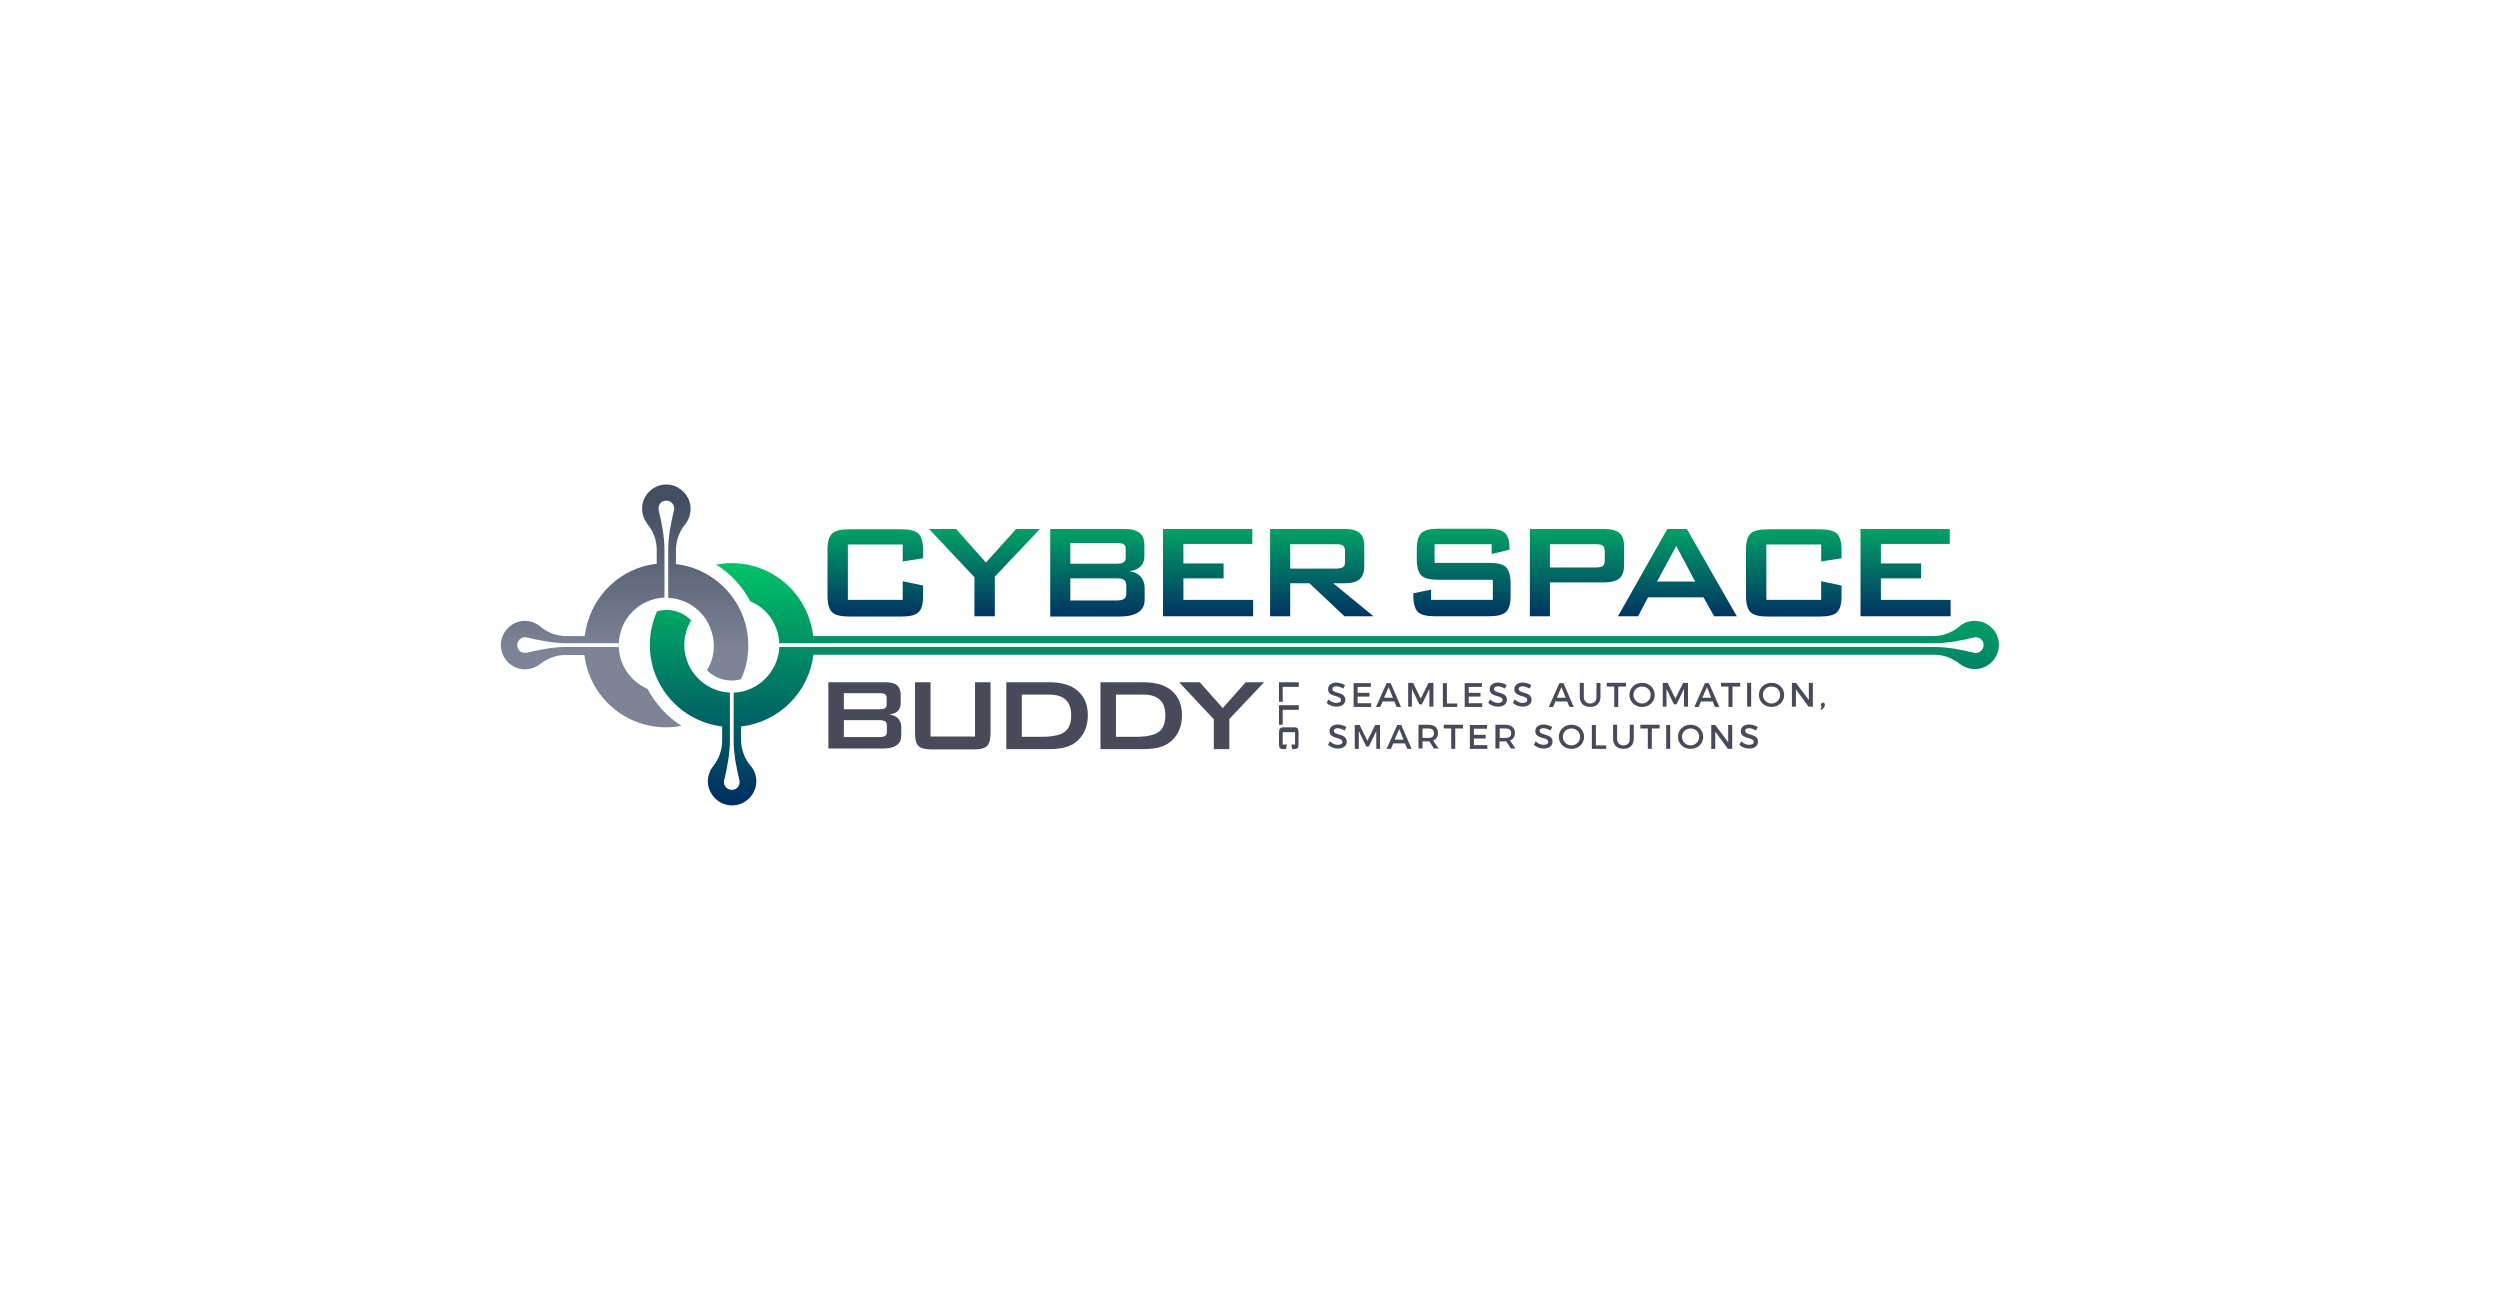 <?xml version="1.0" encoding="utf-8"?>
<!-- Generator: Adobe Illustrator 26.1.0, SVG Export Plug-In . SVG Version: 6.00 Build 0)  -->
<svg version="1.1" id="Layer_1" xmlns="http://www.w3.org/2000/svg" xmlns:xlink="http://www.w3.org/1999/xlink" x="0px" y="0px"
	 viewBox="0 0 871 449.5" style="enable-background:new 0 0 871 449.5;" xml:space="preserve">
<style type="text/css">
	.st0{fill:url(#SVGID_1_);}
	.st1{fill:url(#SVGID_00000130629027919875153150000009690956903320878723_);}
	.st2{fill:url(#SVGID_00000065040494389312318880000010888041830393435019_);}
	.st3{fill:url(#SVGID_00000119802925165079557050000007897440350392113825_);}
	.st4{fill:url(#SVGID_00000148634473428678869360000014639156457471526277_);}
	.st5{fill:url(#SVGID_00000093882118991509098450000010921667592814161813_);}
	.st6{fill:url(#SVGID_00000150822767688037102590000012347961041676146340_);}
	.st7{fill:url(#SVGID_00000057113565643370767610000003943611335573418936_);}
	.st8{fill:url(#SVGID_00000018944116052280632280000016335486783328411039_);}
	.st9{fill:url(#SVGID_00000181780944639454248320000015248426592056731817_);}
	.st10{fill:url(#SVGID_00000154383542679766595370000000530650814557378690_);}
	.st11{fill:url(#SVGID_00000078744363850949192860000012385855462096675227_);}
	.st12{fill:#484A59;}
</style>
<g>
	<g>
		<g>
			<g>
				<g>
					<g>
						<linearGradient id="SVGID_1_" gradientUnits="userSpaceOnUse" x1="304.953" y1="168.116" x2="304.953" y2="217.179">
							<stop  offset="0.14" style="stop-color:#00C566"/>
							<stop  offset="1" style="stop-color:#002A63"/>
						</linearGradient>
						<path class="st0" d="M314.5,189.7h-19.1V209h19.1v-6.5l7.1,1.5v3.6c0,2.8-0.5,4.7-1.6,5.7c-1,1-3,1.5-6,1.5h-18.1
							c-3,0-4.9-0.5-6-1.5c-1-1-1.6-2.9-1.6-5.7v-16c0-2.8,0.5-4.6,1.6-5.7c1-1,3-1.5,6-1.5H314c2.9,0,4.9,0.5,6,1.5
							c1,1,1.6,2.9,1.6,5.7v2.9l-7.1,1.1V189.7z"/>
						
							<linearGradient id="SVGID_00000113325808161006126600000011537239030821806233_" gradientUnits="userSpaceOnUse" x1="343.013" y1="168.116" x2="343.013" y2="217.179">
							<stop  offset="0.14" style="stop-color:#00C566"/>
							<stop  offset="1" style="stop-color:#002A63"/>
						</linearGradient>
						<path style="fill:url(#SVGID_00000113325808161006126600000011537239030821806233_);" d="M339.5,214.7v-13.6l-15.8-16.8h9.4
							l10.4,11.7l10.5-11.7h8.3l-15.7,16.6v13.8H339.5z"/>
						
							<linearGradient id="SVGID_00000137820592026028994650000002273496999242352824_" gradientUnits="userSpaceOnUse" x1="382.484" y1="168.116" x2="382.484" y2="217.179">
							<stop  offset="0.14" style="stop-color:#00C566"/>
							<stop  offset="1" style="stop-color:#002A63"/>
						</linearGradient>
						<path style="fill:url(#SVGID_00000137820592026028994650000002273496999242352824_);" d="M365.9,214.7v-30.4h26
							c2.4,0,4.1,0.5,5.2,1.4c1.1,0.9,1.6,2.4,1.6,4.5v3.7c0,1.5-0.5,2.6-1.4,3.5c-0.9,0.9-2.2,1.4-3.9,1.6c1.7,0.2,3.1,0.9,4,1.9
							c0.9,1,1.4,2.3,1.4,4v3.9c0,2-0.7,3.5-2.2,4.5s-3.7,1.5-6.7,1.5H365.9z M389,189.2h-16.1v7.2H389c1.2,0,2.1-0.2,2.5-0.5
							c0.5-0.3,0.7-0.9,0.7-1.7v-2.9c0-0.8-0.2-1.3-0.7-1.7C391.1,189.4,390.3,189.2,389,189.2z M389,201.5h-16.1v7.7H389
							c1.3,0,2.2-0.2,2.7-0.6c0.5-0.4,0.7-1.1,0.7-2.1v-2.3c0-1-0.2-1.7-0.7-2.1C391.3,201.7,390.4,201.5,389,201.5z"/>
						
							<linearGradient id="SVGID_00000113349747883227135420000016739821107973482374_" gradientUnits="userSpaceOnUse" x1="420.914" y1="168.116" x2="420.914" y2="217.179">
							<stop  offset="0.14" style="stop-color:#00C566"/>
							<stop  offset="1" style="stop-color:#002A63"/>
						</linearGradient>
						<path style="fill:url(#SVGID_00000113349747883227135420000016739821107973482374_);" d="M405.2,214.7v-30.4h31.1v5.2h-24v6.8
							h14v5.2h-14v7.5h24.3v5.7H405.2z"/>
						
							<linearGradient id="SVGID_00000060032683789909901210000014679815883573756089_" gradientUnits="userSpaceOnUse" x1="460.564" y1="168.116" x2="460.564" y2="217.179">
							<stop  offset="0.14" style="stop-color:#00C566"/>
							<stop  offset="1" style="stop-color:#002A63"/>
						</linearGradient>
						<path style="fill:url(#SVGID_00000060032683789909901210000014679815883573756089_);" d="M442.5,214.7v-30.4h26
							c2.4,0,4.2,0.5,5.2,1.4c1.1,0.9,1.6,2.4,1.6,4.5v7.1c0,2.1-0.5,3.5-1.6,4.5c-1.1,0.9-2.8,1.4-5.2,1.4h-4l14,11.5h-10.1
							l-12.2-11.5h-6.7v11.5H442.5z M465.4,189.6h-15.9v8.5h15.9c1.2,0,2.1-0.2,2.5-0.5c0.5-0.4,0.7-1,0.7-1.9V192
							c0-0.9-0.2-1.5-0.7-1.9C467.5,189.7,466.6,189.6,465.4,189.6z"/>
					</g>
				</g>
			</g>
			<g>
				
					<linearGradient id="SVGID_00000084522041465298916780000013443417960258368676_" gradientUnits="userSpaceOnUse" x1="509.388" y1="168.116" x2="509.388" y2="217.179">
					<stop  offset="0.14" style="stop-color:#00C566"/>
					<stop  offset="1" style="stop-color:#002A63"/>
				</linearGradient>
				<path style="fill:url(#SVGID_00000084522041465298916780000013443417960258368676_);" d="M519.7,189.6h-19.9v6.5h18.9
					c3,0,5,0.5,6,1.5c1,1,1.6,2.9,1.6,5.7v4.2c0,2.8-0.5,4.6-1.6,5.7c-1,1-3.1,1.5-6,1.5H500c-3,0-5-0.5-6-1.5c-1-1-1.6-2.9-1.6-5.7
					v-0.8l6.2-1.3v3.6h21.5V202h-18.9c-3,0-4.9-0.5-6-1.5c-1-1-1.6-2.9-1.6-5.7v-3.4c0-2.8,0.5-4.6,1.6-5.7c1-1,3-1.5,6-1.5h17.2
					c2.9,0,4.8,0.5,5.9,1.5c1.1,1,1.6,2.7,1.6,5.2v0.6l-6.2,1.5V189.6z"/>
				
					<linearGradient id="SVGID_00000180337144513511163710000011062383155416959886_" gradientUnits="userSpaceOnUse" x1="549.466" y1="168.116" x2="549.466" y2="217.179">
					<stop  offset="0.14" style="stop-color:#00C566"/>
					<stop  offset="1" style="stop-color:#002A63"/>
				</linearGradient>
				<path style="fill:url(#SVGID_00000180337144513511163710000011062383155416959886_);" d="M533,214.7v-30.4h26
					c2.4,0,4.2,0.5,5.2,1.4c1.1,0.9,1.6,2.4,1.6,4.5v6.8c0,2.1-0.5,3.5-1.6,4.5c-1.1,0.9-2.8,1.4-5.2,1.4h-19v11.8H533z
					 M555.9,189.6H540v8.1h15.9c1.2,0,2.1-0.2,2.5-0.5c0.5-0.4,0.7-1,0.7-1.9V192c0-0.9-0.2-1.5-0.7-1.9
					C558,189.7,557.1,189.6,555.9,189.6z"/>
				
					<linearGradient id="SVGID_00000039848022743625455130000013274945365643422597_" gradientUnits="userSpaceOnUse" x1="584.437" y1="168.116" x2="584.437" y2="217.179">
					<stop  offset="0.14" style="stop-color:#00C566"/>
					<stop  offset="1" style="stop-color:#002A63"/>
				</linearGradient>
				<path style="fill:url(#SVGID_00000039848022743625455130000013274945365643422597_);" d="M563.7,214.7l17.2-30.4h6.8l17.4,30.4
					h-7.9l-3.7-6.6h-19.3l-3.5,6.6H563.7z M577.3,202.6h13.3l-6.6-12.4L577.3,202.6z"/>
				
					<linearGradient id="SVGID_00000126317017760821546650000005450061728563905932_" gradientUnits="userSpaceOnUse" x1="624.96" y1="168.116" x2="624.96" y2="217.179">
					<stop  offset="0.14" style="stop-color:#00C566"/>
					<stop  offset="1" style="stop-color:#002A63"/>
				</linearGradient>
				<path style="fill:url(#SVGID_00000126317017760821546650000005450061728563905932_);" d="M634.5,189.7h-19.1V209h19.1v-6.5
					l7.1,1.5v3.6c0,2.8-0.5,4.7-1.6,5.7c-1,1-3,1.5-6,1.5h-18.1c-3,0-4.9-0.5-6-1.5c-1-1-1.6-2.9-1.6-5.7v-16c0-2.8,0.5-4.6,1.6-5.7
					c1-1,3-1.5,6-1.5H634c2.9,0,4.9,0.5,6,1.5c1,1,1.6,2.9,1.6,5.7v2.9l-7.1,1.1V189.7z"/>
				
					<linearGradient id="SVGID_00000041284999084905573490000017894505053015193225_" gradientUnits="userSpaceOnUse" x1="663.916" y1="168.116" x2="663.916" y2="217.179">
					<stop  offset="0.14" style="stop-color:#00C566"/>
					<stop  offset="1" style="stop-color:#002A63"/>
				</linearGradient>
				<path style="fill:url(#SVGID_00000041284999084905573490000017894505053015193225_);" d="M648.2,214.7v-30.4h31.1v5.2h-24v6.8
					h14v5.2h-14v7.5h24.3v5.7H648.2z"/>
			</g>
		</g>
	</g>
	<g>
		<g>
			
				<linearGradient id="SVGID_00000156555922186318080690000018417240184803057058_" gradientUnits="userSpaceOnUse" x1="217.665" y1="253.351" x2="217.665" y2="167.815">
				<stop  offset="0.316" style="stop-color:#7E8396"/>
				<stop  offset="0.919" style="stop-color:#434E60"/>
			</linearGradient>
			<path style="fill:url(#SVGID_00000156555922186318080690000018417240184803057058_);" d="M225.6,240c-5.7-2.5-9.8-8-10-14.6
				h-18.1c-4.7,0-9.3,0.9-13.9,2c-0.4,0.1-0.8,0.1-1.3,0c-1-0.2-1.8-1-2-2c-0.4-1.8,0.9-3.4,2.7-3.4c0.2,0,0.4,0,0.6,0.1
				c4.6,1.1,9.2,2,14,2h18c0,0,0,0,0,0c0.1-1.7,0.4-3.3,0.9-4.8c2.2-6.3,8-10.8,15-11.1v-16.5c0-4.7-0.9-9.3-2-13.9
				c-0.1-0.4-0.1-0.8,0-1.3c0.2-1,1-1.8,2-2c1.8-0.4,3.4,0.9,3.4,2.7c0,0.2,0,0.4-0.1,0.6c-1.1,4.6-2,9.2-2,14v16.5
				c6.9,0.3,12.7,4.8,14.9,11.1c0.6,1.7,1,3.6,1,5.5c0,0.1,0,0.1,0,0.2c0,3.1-0.9,6-2.4,8.4c2.2,2.2,5.2,3.6,8.6,3.6
				c1.2,0,2.3-0.2,3.3-0.5c1.6-3.5,2.5-7.4,2.5-11.5c0-0.1,0-0.1,0-0.2c0-1.9-0.2-3.7-0.5-5.5c-2.4-12.1-12.3-21.4-24.7-22.9l0-4.8
				c0-3.3,1.1-6.4,3.2-9c1.2-1.5,1.9-3.4,1.9-5.5c0-4.4-3.7-8.2-8.1-8.4c-4.8-0.2-8.8,3.7-8.8,8.4c0,2,0.7,3.8,1.8,5.3
				c2.1,2.6,3.3,5.7,3.3,9v4.9c-12.4,1.4-22.3,10.8-24.7,22.9c-0.1,0.7-0.3,1.5-0.4,2.3h-6.4c-3.3,0-6.5-1.1-9-3.3
				c-1.5-1.2-3.4-2-5.4-2c-4.5,0-8.2,3.7-8.4,8.1c-0.2,4.8,3.7,8.8,8.4,8.8c2,0,3.8-0.7,5.2-1.8c2.6-2,5.7-3.2,8.9-3.2h6.6
				c1.7,14.2,13.8,25.2,28.4,25.2c1.9,0,3.7-0.2,5.4-0.5C232.5,249.7,228.4,245.3,225.6,240z"/>
		</g>
		
			<linearGradient id="SVGID_00000096061498267933411530000016285261500557477779_" gradientUnits="userSpaceOnUse" x1="461.377" y1="195.71" x2="461.377" y2="281.901">
			<stop  offset="0" style="stop-color:#00C566"/>
			<stop  offset="1" style="stop-color:#002A63"/>
		</linearGradient>
		<path style="fill:url(#SVGID_00000096061498267933411530000016285261500557477779_);" d="M688,216.3c-2.1,0-4,0.7-5.4,2
			c-2.5,2.1-5.7,3.3-9,3.3H283.3c-1.6-14.3-13.7-25.4-28.4-25.4c-1.8,0-3.6,0.2-5.4,0.5c5,3.1,9.1,7.5,11.9,12.8
			c5.8,2.4,9.8,8,10.1,14.6h402.3c4.7,0,9.3-0.9,13.9-2c0.4-0.1,0.8-0.1,1.3,0c1,0.2,1.8,1,2,2c0.4,1.8-0.9,3.4-2.7,3.4
			c-0.2,0-0.4,0-0.6-0.1c-4.6-1.1-9.2-2-14-2H271.5c0,0.2,0,0.3,0,0.5c-0.6,8.2-7.3,14.9-15.5,15.4c-0.1,0-0.3,0-0.4,0v16.6
			c0,4.7,0.9,9.3,2,13.9c0.1,0.4,0.1,0.8,0,1.3c-0.2,1-1,1.8-2,2c-1.8,0.4-3.4-0.9-3.4-2.7c0-0.2,0-0.4,0.1-0.6c1.1-4.6,2-9.2,2-14
			v-16.5c-8.8-0.4-15.9-7.7-15.9-16.6c0-3.1,0.9-6.1,2.4-8.6c-2.2-2.2-5.2-3.6-8.6-3.6c-1.2,0-2.3,0.2-3.3,0.5
			c-1.6,3.6-2.5,7.5-2.5,11.7c0,14.6,11,26.7,25.2,28.4l0,4.9c0,3.2-1.1,6.4-3.1,8.9c-1.2,1.5-1.9,3.4-1.9,5.4
			c0.1,4.4,3.7,8.1,8.1,8.3c4.8,0.2,8.8-3.7,8.8-8.4c0-2.1-0.7-3.9-2-5.4c-2.1-2.5-3.3-5.7-3.3-9v-4.7c13.2-1.5,23.6-11.9,25.2-25
			h390.5c3.3,0,6.4,1.2,8.9,3.2c1.4,1.1,3.2,1.8,5.2,1.8c4.8,0,8.6-4,8.4-8.8C696.3,219.9,692.5,216.3,688,216.3z"/>
	</g>
	<g>
		<g>
			<path class="st12" d="M288.6,261v-23.3h20c1.8,0,3.2,0.4,4,1.1c0.8,0.7,1.2,1.9,1.2,3.4v2.8c0,1.1-0.3,2-1,2.7
				c-0.7,0.7-1.7,1.1-3,1.2c1.3,0.2,2.4,0.7,3.1,1.4c0.7,0.8,1.1,1.8,1.1,3v3c0,1.5-0.6,2.7-1.7,3.4c-1.1,0.8-2.9,1.1-5.2,1.1H288.6
				z M306.3,241.5H294v5.6h12.4c0.9,0,1.6-0.1,2-0.4c0.4-0.3,0.5-0.7,0.5-1.3v-2.2c0-0.6-0.2-1-0.5-1.3
				C307.9,241.6,307.3,241.5,306.3,241.5z M306.3,250.9H294v5.9h12.4c1,0,1.7-0.2,2.1-0.5c0.4-0.3,0.5-0.9,0.5-1.6V253
				c0-0.8-0.2-1.3-0.5-1.6C308.1,251.1,307.4,250.9,306.3,250.9z"/>
			<path class="st12" d="M324.2,237.7v18.9h15.5v-18.9h5.4v17.8c0,2.1-0.4,3.6-1.2,4.4c-0.8,0.8-2.3,1.2-4.6,1.2h-14.7
				c-2.3,0-3.8-0.4-4.6-1.2c-0.8-0.8-1.2-2.2-1.2-4.4v-17.8H324.2z"/>
			<path class="st12" d="M350.6,261v-23.3h15c4.3,0,7.6,1,9.9,3c2.3,2,3.5,4.8,3.5,8.5c0,2.2-0.4,4.1-1.3,5.9
				c-0.9,1.7-2.2,3.1-3.8,4.1c-1,0.6-2.3,1.1-3.8,1.4c-1.5,0.3-3.4,0.4-5.8,0.4H350.6z M356,256.7h7c3.7,0,6.4-0.6,7.9-1.7
				c1.6-1.2,2.3-3.1,2.3-5.8c0-2.4-0.6-4.2-1.9-5.4c-1.3-1.2-3.2-1.8-5.7-1.8H356V256.7z"/>
			<path class="st12" d="M383.4,261v-23.3h15c4.3,0,7.6,1,9.9,3c2.3,2,3.5,4.8,3.5,8.5c0,2.2-0.4,4.1-1.3,5.9
				c-0.9,1.7-2.2,3.1-3.8,4.1c-1,0.6-2.3,1.1-3.8,1.4c-1.5,0.3-3.4,0.4-5.8,0.4H383.4z M388.8,256.7h7c3.7,0,6.4-0.6,7.9-1.7
				c1.6-1.2,2.3-3.1,2.3-5.8c0-2.4-0.6-4.2-1.9-5.4c-1.3-1.2-3.2-1.8-5.7-1.8h-9.6V256.7z"/>
			<path class="st12" d="M422.9,261v-10.4l-12.1-12.9h7.2l8,9l8-9h6.4l-12.1,12.8V261H422.9z"/>
			<g>
				<path class="st12" d="M445.6,237.7h6.9v1.6h-5.6v5.2h-1.3V237.7z"/>
				<path class="st12" d="M445.6,245.7h6.9v1.6h-5.6v5.2h-1.3V245.7z"/>
				<path class="st12" d="M451.2,259.4v-4.3h-4.3v4.3h1.5L448,261h-0.8c-0.6,0-1.1-0.1-1.3-0.4c-0.2-0.2-0.3-0.7-0.3-1.3v-4.1
					c0-0.7,0.1-1.1,0.3-1.4c0.2-0.2,0.7-0.4,1.3-0.4h3.6c0.6,0,1.1,0.1,1.3,0.4c0.2,0.2,0.3,0.7,0.3,1.4v4.1c0,0.7-0.1,1.1-0.3,1.3
					c-0.2,0.2-0.7,0.4-1.3,0.4h-0.6l-0.3-1.6H451.2z"/>
			</g>
		</g>
		<g>
			<g>
				<path class="st12" d="M468.6,238.7l-0.6,1.2c-0.9-0.5-1.8-0.8-2.4-0.8c-0.8,0-1.4,0.3-1.4,0.9c0,1.8,4.5,0.8,4.5,3.8
					c0,1.5-1.3,2.4-3.1,2.4c-1.3,0-2.5-0.5-3.4-1.3l0.6-1.2c0.9,0.8,1.9,1.2,2.8,1.2c1,0,1.6-0.4,1.6-1c0-1.9-4.5-0.8-4.5-3.8
					c0-1.4,1.2-2.3,3-2.3C466.8,237.9,467.8,238.2,468.6,238.7z"/>
				<path class="st12" d="M473,239.2v2.2h4.1v1.3H473v2.3h4.7v1.3h-6.1v-8.3h6v1.3H473z"/>
				<path class="st12" d="M481.7,244.4l-0.8,1.9h-1.5l3.7-8.3h1.4l3.6,8.3h-1.5l-0.8-1.9H481.7z M483.8,239.4l-1.6,3.7h3.1
					L483.8,239.4z"/>
				<path class="st12" d="M498,246.2l0-6.2l-2.6,5.4h-0.9l-2.6-5.4v6.2h-1.3v-8.3h1.7l2.7,5.5l2.7-5.5h1.7v8.3H498z"/>
				<path class="st12" d="M507.7,245v1.3h-5v-8.3h1.4v7.1H507.7z"/>
				<path class="st12" d="M511.7,239.2v2.2h4.1v1.3h-4.1v2.3h4.7v1.3h-6.1v-8.3h6v1.3H511.7z"/>
				<path class="st12" d="M524.9,238.7l-0.6,1.2c-0.9-0.5-1.8-0.8-2.4-0.8c-0.8,0-1.4,0.3-1.4,0.9c0,1.8,4.5,0.8,4.5,3.8
					c0,1.5-1.3,2.4-3.1,2.4c-1.3,0-2.5-0.5-3.4-1.3l0.6-1.2c0.9,0.8,1.9,1.2,2.8,1.2c1,0,1.6-0.4,1.6-1c0-1.9-4.5-0.8-4.5-3.8
					c0-1.4,1.2-2.3,3-2.3C523.1,237.9,524.2,238.2,524.9,238.7z"/>
				<path class="st12" d="M533.5,238.7l-0.6,1.2c-0.9-0.5-1.8-0.8-2.4-0.8c-0.8,0-1.4,0.3-1.4,0.9c0,1.8,4.5,0.8,4.5,3.8
					c0,1.5-1.3,2.4-3.1,2.4c-1.3,0-2.5-0.5-3.4-1.3l0.6-1.2c0.9,0.8,1.9,1.2,2.8,1.2c1,0,1.6-0.4,1.6-1c0-1.9-4.5-0.8-4.5-3.8
					c0-1.4,1.2-2.3,3-2.3C531.7,237.9,532.8,238.2,533.5,238.7z"/>
				<path class="st12" d="M541.9,244.4l-0.8,1.9h-1.5l3.7-8.3h1.4l3.6,8.3h-1.5l-0.8-1.9H541.9z M544,239.4l-1.6,3.7h3.1L544,239.4z
					"/>
				<path class="st12" d="M557.6,242.8c0,2.2-1.4,3.5-3.6,3.5s-3.6-1.3-3.6-3.5v-4.9h1.4v4.9c0,1.4,0.9,2.3,2.2,2.3
					c1.4,0,2.2-0.8,2.2-2.3v-4.9h1.4V242.8z"/>
				<path class="st12" d="M563.8,239.2v7.1h-1.4v-7.1h-2.6v-1.3h6.7v1.3H563.8z"/>
				<path class="st12" d="M576.5,242.1c0,2.4-1.9,4.2-4.4,4.2c-2.5,0-4.4-1.8-4.4-4.2c0-2.4,1.9-4.2,4.4-4.2
					C574.6,237.9,576.5,239.7,576.5,242.1z M569.1,242.1c0,1.7,1.4,3,3,3c1.6,0,3-1.3,3-3c0-1.7-1.3-2.9-3-2.9
					C570.5,239.1,569.1,240.4,569.1,242.1z"/>
				<path class="st12" d="M586.7,246.2l0-6.2l-2.6,5.4h-0.9l-2.6-5.4v6.2h-1.3v-8.3h1.7l2.7,5.5l2.7-5.5h1.7v8.3H586.7z"/>
				<path class="st12" d="M592.6,244.4l-0.8,1.9h-1.5l3.7-8.3h1.4l3.6,8.3h-1.5l-0.8-1.9H592.6z M594.7,239.4l-1.6,3.7h3.1
					L594.7,239.4z"/>
				<path class="st12" d="M603.6,239.2v7.1h-1.4v-7.1h-2.6v-1.3h6.7v1.3H603.6z"/>
				<path class="st12" d="M608.7,246.2v-8.3h1.4v8.3H608.7z"/>
				<path class="st12" d="M621.6,242.1c0,2.4-1.9,4.2-4.4,4.2c-2.5,0-4.4-1.8-4.4-4.2c0-2.4,1.9-4.2,4.4-4.2
					C619.7,237.9,621.6,239.7,621.6,242.1z M614.2,242.1c0,1.7,1.4,3,3,3c1.6,0,3-1.3,3-3c0-1.7-1.3-2.9-3-2.9
					C615.5,239.1,614.2,240.4,614.2,242.1z"/>
				<path class="st12" d="M630.1,246.2l-4.4-6v6h-1.4v-8.3h1.4l4.5,6v-6h1.4v8.3H630.1z"/>
				<path class="st12" d="M635.8,245.6c0,0.2-0.1,0.4-0.2,0.6l-0.7,1h-0.7l0.5-1c-0.2-0.1-0.3-0.4-0.3-0.6c0-0.4,0.3-0.8,0.7-0.8
					C635.5,244.8,635.8,245.1,635.8,245.6z"/>
			</g>
			<g>
				<path class="st12" d="M469.1,253.3l-0.6,1.2c-0.9-0.5-1.8-0.8-2.4-0.8c-0.8,0-1.4,0.3-1.4,0.9c0,1.8,4.5,0.8,4.5,3.8
					c0,1.5-1.3,2.4-3.1,2.4c-1.3,0-2.5-0.5-3.4-1.3l0.6-1.2c0.9,0.8,1.9,1.2,2.8,1.2c1,0,1.6-0.4,1.6-1c0-1.9-4.5-0.8-4.5-3.8
					c0-1.4,1.2-2.3,3-2.3C467.2,252.5,468.3,252.8,469.1,253.3z"/>
				<path class="st12" d="M479.5,260.9l0-6.2l-2.6,5.4H476l-2.6-5.4v6.2H472v-8.3h1.7l2.7,5.5l2.7-5.5h1.7v8.3H479.5z"/>
				<path class="st12" d="M485.4,259l-0.8,1.9h-1.5l3.7-8.3h1.4l3.6,8.3h-1.5l-0.8-1.9H485.4z M487.5,254l-1.6,3.7h3.1L487.5,254z"
					/>
				<path class="st12" d="M498,258.3c-0.1,0-0.2,0-0.4,0h-2v2.5h-1.4v-8.3h3.4c2.1,0,3.4,1,3.4,2.8c0,1.3-0.6,2.3-1.7,2.7l1.9,2.8
					h-1.6L498,258.3z M497.6,257.1c1.3,0,2-0.5,2-1.7c0-1.1-0.7-1.6-2-1.6h-2v3.3H497.6z"/>
				<path class="st12" d="M507,253.8v7.1h-1.4v-7.1H503v-1.3h6.7v1.3H507z"/>
				<path class="st12" d="M513.5,253.8v2.2h4.1v1.3h-4.1v2.3h4.7v1.3h-6.1v-8.3h6v1.3H513.5z"/>
				<path class="st12" d="M524.8,258.3c-0.1,0-0.2,0-0.4,0h-2v2.5h-1.4v-8.3h3.4c2.1,0,3.4,1,3.4,2.8c0,1.3-0.6,2.3-1.7,2.7l1.9,2.8
					h-1.6L524.8,258.3z M524.5,257.1c1.3,0,2-0.5,2-1.7c0-1.1-0.7-1.6-2-1.6h-2v3.3H524.5z"/>
				<path class="st12" d="M540.8,253.3l-0.6,1.2c-0.9-0.5-1.8-0.8-2.4-0.8c-0.8,0-1.4,0.3-1.4,0.9c0,1.8,4.5,0.8,4.5,3.8
					c0,1.5-1.3,2.4-3.1,2.4c-1.3,0-2.5-0.5-3.4-1.3l0.6-1.2c0.9,0.8,1.9,1.2,2.8,1.2c1,0,1.6-0.4,1.6-1c0-1.9-4.5-0.8-4.5-3.8
					c0-1.4,1.2-2.3,3-2.3C539,252.5,540,252.8,540.8,253.3z"/>
				<path class="st12" d="M551.9,256.7c0,2.4-1.9,4.2-4.4,4.2s-4.4-1.8-4.4-4.2c0-2.4,1.9-4.2,4.4-4.2S551.9,254.3,551.9,256.7z
					 M544.5,256.7c0,1.7,1.4,3,3,3c1.6,0,3-1.3,3-3c0-1.7-1.3-2.9-3-2.9C545.8,253.8,544.5,255,544.5,256.7z"/>
				<path class="st12" d="M559.6,259.6v1.3h-5v-8.3h1.4v7.1H559.6z"/>
				<path class="st12" d="M569.2,257.4c0,2.2-1.4,3.5-3.6,3.5c-2.2,0-3.6-1.3-3.6-3.5v-4.9h1.4v4.9c0,1.4,0.9,2.3,2.2,2.3
					c1.4,0,2.2-0.8,2.2-2.3v-4.9h1.4V257.4z"/>
				<path class="st12" d="M575.5,253.8v7.1h-1.4v-7.1h-2.6v-1.3h6.7v1.3H575.5z"/>
				<path class="st12" d="M580.5,260.9v-8.3h1.4v8.3H580.5z"/>
				<path class="st12" d="M593.4,256.7c0,2.4-1.9,4.2-4.4,4.2s-4.4-1.8-4.4-4.2c0-2.4,1.9-4.2,4.4-4.2S593.4,254.3,593.4,256.7z
					 M586,256.7c0,1.7,1.4,3,3,3c1.6,0,3-1.3,3-3c0-1.7-1.3-2.9-3-2.9C587.4,253.8,586,255,586,256.7z"/>
				<path class="st12" d="M602,260.9l-4.4-6v6h-1.4v-8.3h1.4l4.5,6v-6h1.4v8.3H602z"/>
				<path class="st12" d="M612.4,253.3l-0.6,1.2c-0.9-0.5-1.8-0.8-2.4-0.8c-0.8,0-1.4,0.3-1.4,0.9c0,1.8,4.5,0.8,4.5,3.8
					c0,1.5-1.3,2.4-3.1,2.4c-1.3,0-2.5-0.5-3.4-1.3l0.6-1.2c0.9,0.8,1.9,1.2,2.8,1.2c1,0,1.6-0.4,1.6-1c0-1.9-4.5-0.8-4.5-3.8
					c0-1.4,1.2-2.3,3-2.3C610.6,252.5,611.6,252.8,612.4,253.3z"/>
			</g>
		</g>
	</g>
</g>
</svg>
